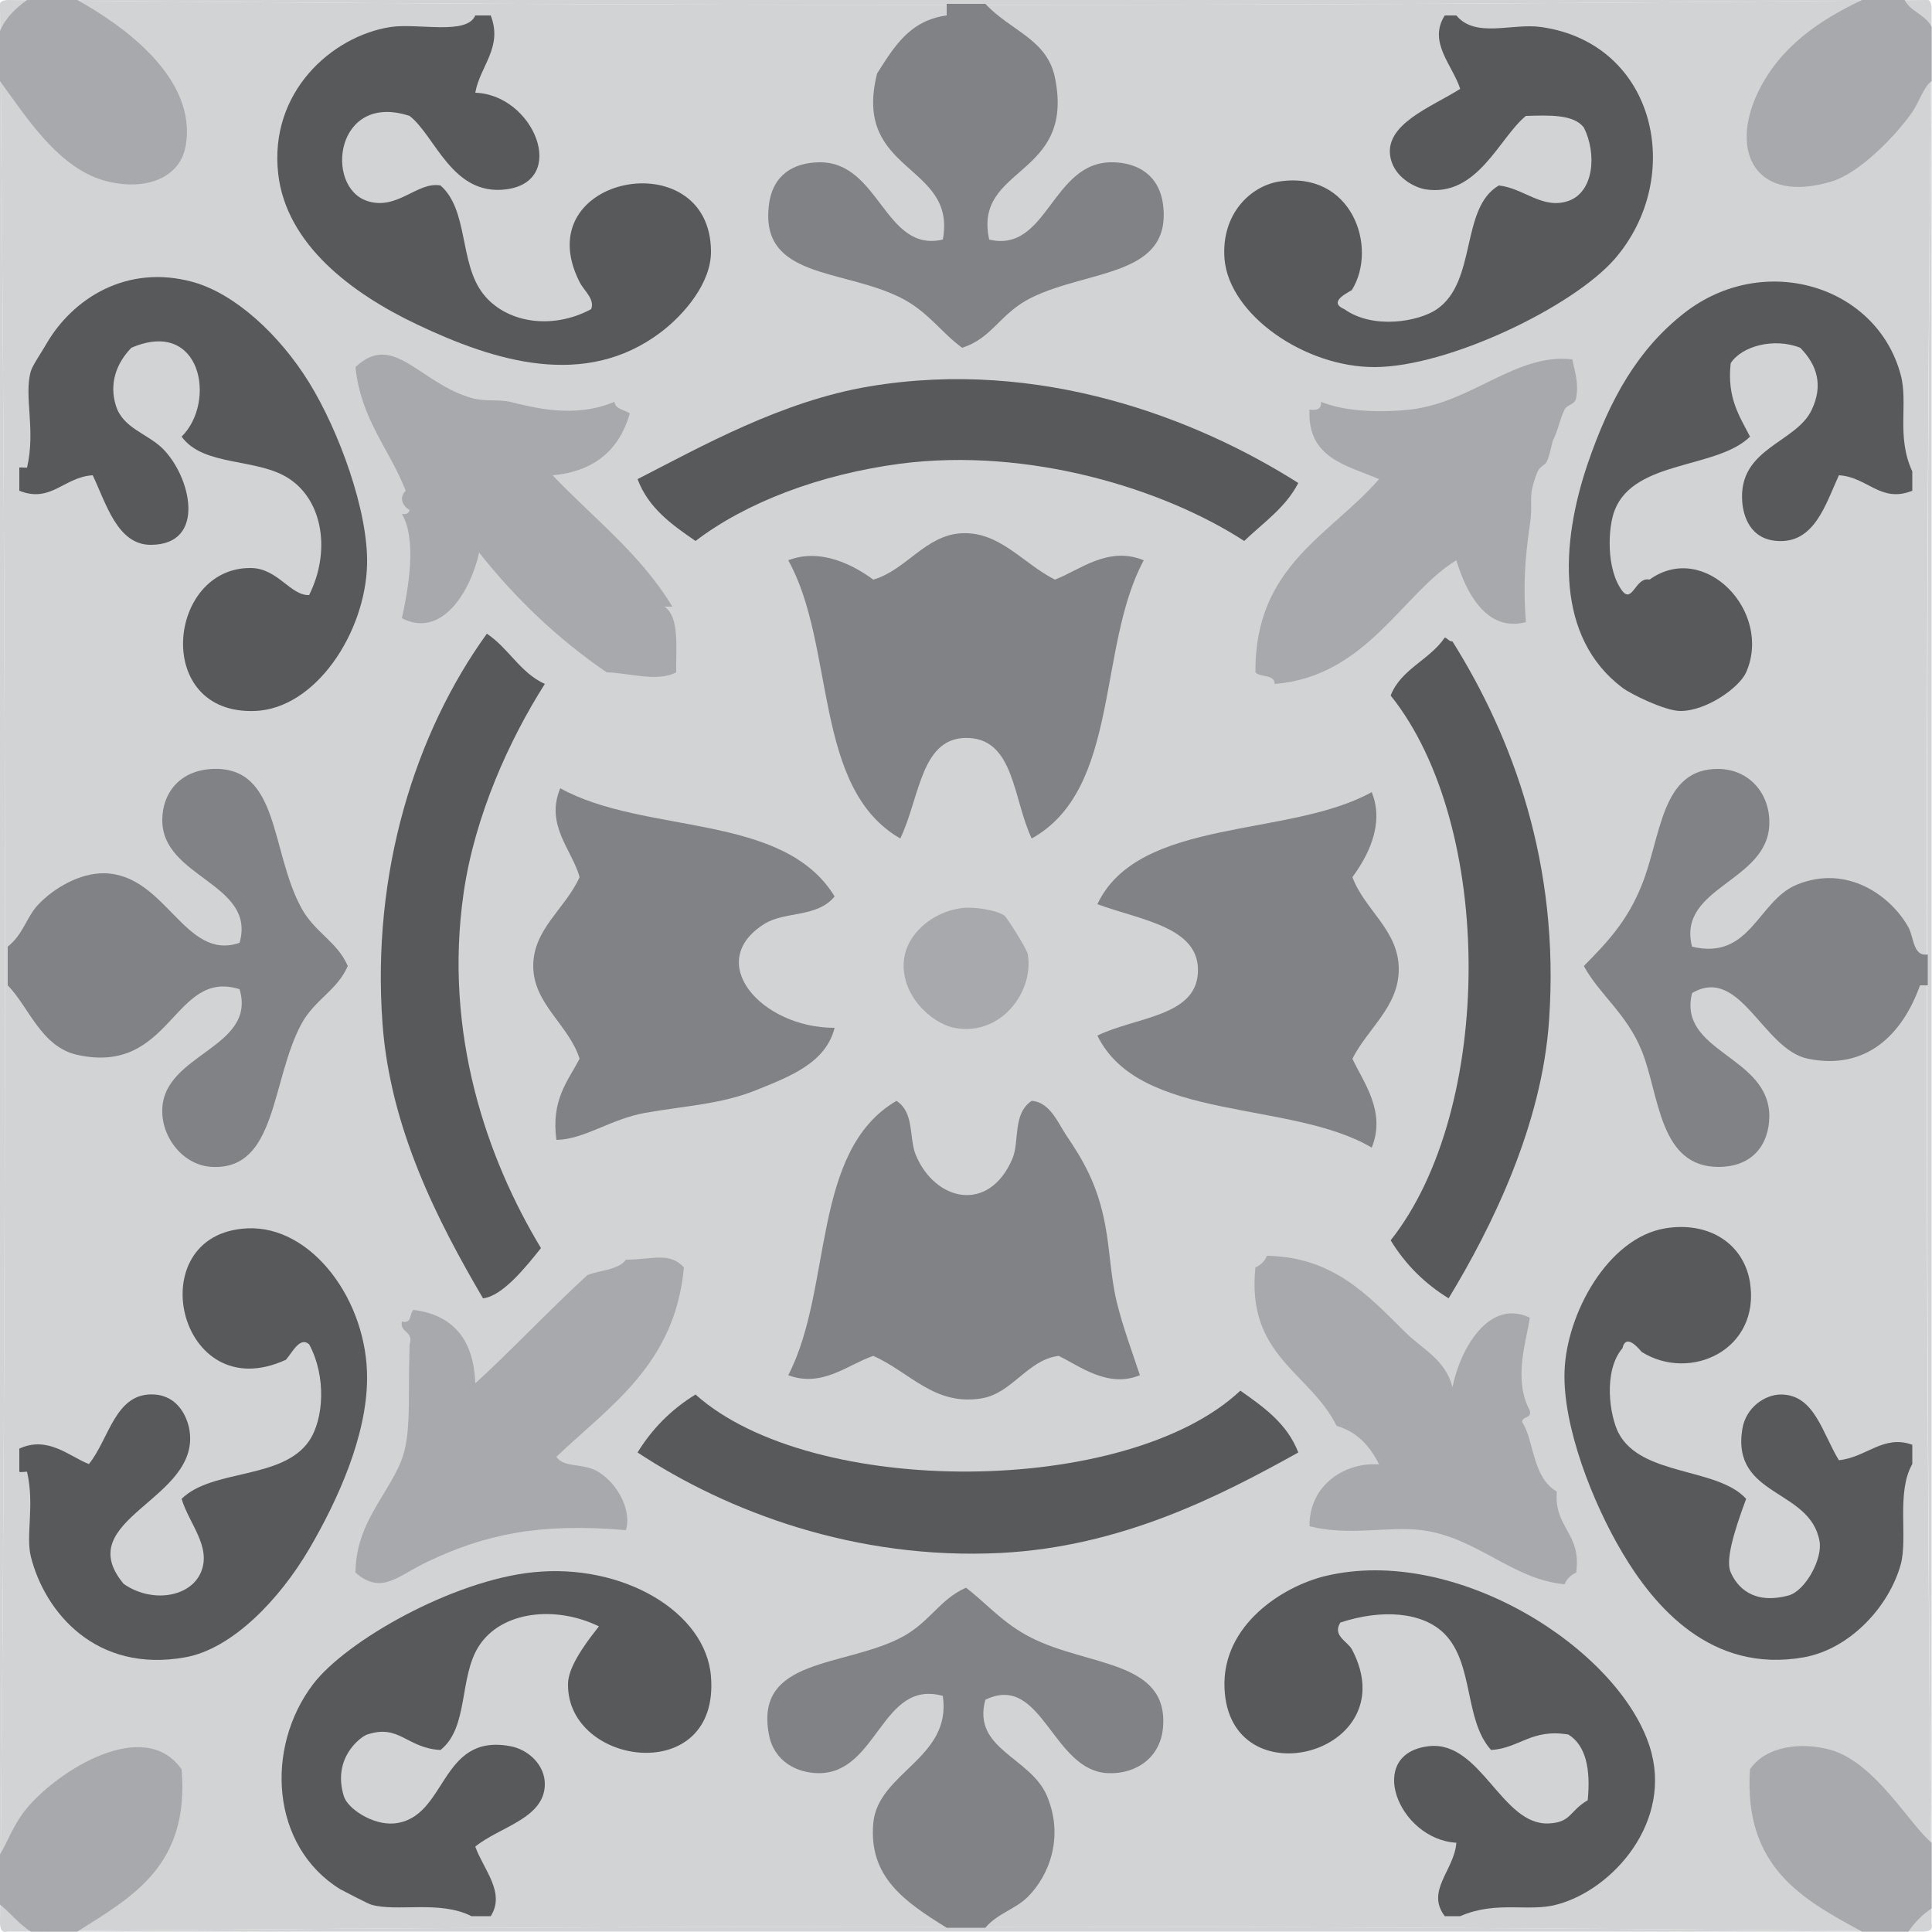 <?xml version="1.0" encoding="utf-8"?>
<!-- Generator: Adobe Illustrator 23.0.3, SVG Export Plug-In . SVG Version: 6.00 Build 0)  -->
<svg version="1.1" id="Layer_1" xmlns="http://www.w3.org/2000/svg" xmlns:xlink="http://www.w3.org/1999/xlink" x="0px" y="0px"
	 viewBox="0 0 500 500" style="enable-background:new 0 0 500 500;" xml:space="preserve">
<style type="text/css">
	.st0{fill-rule:evenodd;clip-rule:evenodd;fill:#D1D3D4;}
	.st1{fill-rule:evenodd;clip-rule:evenodd;fill:#A7A9AC;}
	.st2{fill-rule:evenodd;clip-rule:evenodd;fill:#808285;}
	.st3{fill-rule:evenodd;clip-rule:evenodd;fill:#58595B;}
</style>
<path class="st0" d="M2,0c165.3,0,330.6,0,495.9,0C335,1.7,165,1.7,2,0z"/>
<path class="st0" d="M0,497.9C1.7,335,1.7,165,0,2C0,167.3,0,332.6,0,497.9z"/>
<path class="st0" d="M499.9,497.9c0-165.3,0-330.6,0-495.9C498.3,165,498.3,335,499.9,497.9z"/>
<path class="st0" d="M497.9,499.9c-163-1.7-333-1.7-495.9,0C167.3,499.9,332.6,499.9,497.9,499.9z"/>
<path class="st0" d="M0,497.9c0.1,1.2,0.3,2.4,2,2c163-1.7,333-1.7,495.9,0c1.2-0.1,2.4-0.3,2-2c-1.7-163-1.7-333,0-495.9
	c-0.1-1.2-0.3-2.4-2-2C335,1.7,165,1.7,2,0C0.8,0.1-0.4,0.3,0,2C1.7,165,1.7,335,0,497.9z"/>
<path class="st1" d="M7,0c4.3,0,8.7,0,13,0c11,6.1,31.4,20,28,38c-1.5,7.8-9.8,11.4-20,9C15.2,44,6.6,29.9,0,21c0-4.3,0-8.7,0-13
	C1.5,4.5,4.1,2.1,7,0z"/>
<path class="st1" d="M454.9,24c-7.3,15.4-0.5,28.8,19,23c7.2-2.1,16.5-11.6,21-18c1.6-2.3,3.1-6.8,5-8c0-4.7,0-9.3,0-14
	c-1.5-3.2-5.4-3.9-7-7c-3.7,0-7.3,0-11,0C470.9,5.2,460.6,12.1,454.9,24z"/>
<path class="st1" d="M159,104c-10.5,4.4-21.1,1.4-27,0c-3-0.7-6.4,0-10-1c-13.5-3.9-20.2-17.3-30-8c1.4,13.6,8.8,21.2,13,32
	c-1.9,1.9-0.7,4,1,5c-0.2,0.8-0.8,1.2-2,1c4,6.7,1.6,19.8,0,27c10.6,5.4,17.9-7.4,20-17c9.4,11.9,20.3,22.3,33,31
	c5.5,0.1,13.1,2.6,18,0c-0.1-6.5,0.9-14.2-3-17c0.7,0,1.3,0,2,0c-8.1-13.5-20.4-22.9-31-34c11-1,17.3-6.7,20-16
	C161.6,106,159.3,106,159,104z"/>
<path class="st1" d="M364.9,106c-6.4,0.7-16.1,0.8-23-2c0.1,1.8-1,2.3-3,2c-0.6,12.6,9.6,14.4,18,18c-12.7,14.6-32.2,22.4-32,50
	c1.3,1.4,4.9,0.4,5,3c23.8-1.9,33.1-23.6,47-32c2.5,8.3,7.8,18.7,18,16c-0.7-9.3-0.3-16.1,1-25c0.9-5.9-0.3-6.7,1-11
	c1.2-4.1,1.5-3.7,3-5c1-0.9,1.7-5.3,2-6c1.4-2.8,1.8-5.6,3-8c0.7-1.4,2.7-1.2,3-3c0.7-3.9-0.3-6.7-1-10
	C392.4,91.3,381,104.2,364.9,106z"/>
<path class="st1" d="M234,248c-1.3,9.2,6.9,16.8,13,18c11.8,2.3,20.6-9.1,19-19c-0.3-1.6-5.5-9.6-6-10c-2-1.5-8.2-2.4-11-2
	C240.9,236,234.8,242,234,248z"/>
<path class="st1" d="M162,326c-2,2.7-6.7,2.7-10,4c-9.6,8.8-21.1,20.9-29,28c-0.4-11.3-5.7-17.7-16-19c-1.1,0.9-0.3,3.7-3,3
	c-0.5,3.1,3.1,2.3,2,6c-0.5,16.5,0.7,24.5-3,32c-4.4,8.9-10.9,15.4-11,27c6.9,5.9,10.8,0.8,19-3c14.2-6.7,28.2-10,51-8
	c1.4-4.7-1.6-11.5-7-15c-3.9-2.5-9.2-1-11-4c14-13.3,30.7-24,33-49C173.2,323.9,168.8,326,162,326z"/>
<path class="st1" d="M363.9,345c-9.7-9.6-18.7-19.7-36-20c-0.6,1.4-1.6,2.4-3,3c-2.4,23,14.2,27.2,21,41c5.4,1.6,8.7,5.3,11,10
	c-8.4-0.7-18.1,5-18,16c10.5,2.6,20.3-0.1,29,1c14.3,1.8,23.5,12.8,37,14c0.6-1.4,1.6-2.4,3-3c1.5-10.2-5.8-11.6-5-21
	c-6.4-3.6-5.9-13.5-9-18c0.1-1.6,2.6-0.8,2-3c-4.5-8.2-0.6-18.8,0-24c-10.6-5-18,8.1-20,18C374.1,352,368.5,349.4,363.9,345z"/>
<path class="st1" d="M47,457.9c-9.7-13.8-32,0.4-40,10c-3.6,4.3-5.2,9.2-7,12c0,4.3,0,8.7,0,13c2.8,2.2,4.9,5.1,8,7c4,0,8,0,12,0
	C34,491,49.1,483,47,457.9z"/>
<path class="st1" d="M473.9,452.9c-7.7-2.2-17-1-21,5c-1.7,25.4,13.7,33.7,29,42c4,0,8,0,12,0c1.6-2.4,3.6-4.4,6-6
	c0-5.7,0-11.3,0-17C494.2,472.2,485.4,456.3,473.9,452.9z"/>
<path class="st2" d="M245,1c3.3,0,6.7,0,10,0c6.7,7.1,15.9,9.1,18,19c5.4,26.1-21.2,22.8-17,42c15.2,3.6,16.1-20.3,32-20
	c6.3,0.1,12,3.2,13,11c2.3,18.6-19.1,16.7-34,24c-8.2,4-10.1,10.5-18,13c-5.5-4-8.8-9.4-16-13c-15.1-7.5-36.4-4.9-34-24
	c1-7.9,6.5-10.9,13-11c15.7-0.2,16.9,23.5,32,20c3.7-19.8-23.6-17-17-43c4.3-6.7,8.3-13.7,18-15c0-0.7,0-1.3,0-2
	C245,1.7,245,1.3,245,1z"/>
<path class="st2" d="M249,138c-9.5,0.4-14.5,9.6-23,12c-4.9-3.6-13.5-8.3-22-5c12.3,22.1,6.3,59,29,72c5.2-10.9,5.3-26.8,18-26
	c11.5,0.8,11.2,15.8,16,26c23-12.8,16.9-49.6,29-72c-9.3-3.8-16.6,2.6-23,5C264.7,145.8,258.8,137.6,249,138z"/>
<path class="st2" d="M20,273c24.5,5.4,24.8-22.4,42-17c4.5,15.2-19.5,16.6-20,31c-0.3,7.3,5.4,14.7,13,15c16.7,0.7,15.1-22.3,23-37
	c3.4-6.3,9.3-8.7,12-15c-2.7-6.3-8.5-8.6-12-15c-8.1-14.9-5.6-36.7-23-36c-8.6,0.4-12.9,6.3-13,13c-0.3,15.2,24.4,16.5,20,32
	c-14.2,4.9-19-17.7-35-18c-6.3-0.1-13,3.8-17,8c-3.2,3.3-3.8,7.6-8,11c0,3.3,0,6.7,0,10C7.5,260.6,10.6,270.9,20,273z"/>
<path class="st2" d="M493.9,240c-4.4-8-15.8-16.5-29-11c-10,4.2-11.9,19.6-27,16c-4-15.6,19.9-16.7,20-32c0.1-7.6-5.1-13.8-13-14
	c-15.1-0.3-14.9,17.4-20,30c-3.8,9.6-9.3,15.2-15,21c4,7.4,11.1,12.3,15,22c4.6,11.4,4.4,30.1,20,30c8.8-0.1,12.9-5.9,13-13
	c0.1-15.8-23.8-16.6-20-32c12.5-7.3,18.3,14.6,30,17c15.2,3.1,24.5-6.4,29-19c0.7,0,1.3,0,2,0c0-2.7,0-5.3,0-8
	C495.1,247.7,495.3,242.5,493.9,240z"/>
<path class="st2" d="M150,227c-3.7,8.2-12,13.4-12,23c0,9.8,9.2,15.2,12,24c-3.1,5.9-7.4,10.6-6,21c7.2-0.1,14-5.4,23-7
	c10.1-1.8,19.8-2.2,29-6c8.4-3.4,17.7-6.9,20-16c-19.1,0-34-17.2-18-27c5.3-3.2,13.5-1.5,18-7c-13.3-21.8-49.1-15.9-71-28
	C141,213.5,148.1,220,150,227z"/>
<path class="st2" d="M284,234c11.3,4.2,26.9,5.9,26,18c-0.8,11.1-16.1,11.2-26,16c10.9,22.4,50,16.6,71,29c3.8-9.3-2.2-17-5-23
	c4-7.9,11.9-13.4,12-23c0.1-10.2-8.8-15.4-12-24c3.6-4.9,8.5-13.4,5-22C333.6,216.9,294.7,211.4,284,234z"/>
<path class="st2" d="M204,355.9c8.8,3.3,15.5-2.8,22-5c9.5,4.2,15.8,13,28,11c8-1.3,11.9-10,20-11c5.5,2.7,12.8,8.4,21,5
	c-2.1-6.4-4.3-12.1-6-19c-1.6-6.7-1.7-13.2-3-20c-1.9-10.2-5.7-16.7-10-23c-2.2-3.3-4.3-8.7-9-9c-5,3.3-3.1,10.5-5,15
	c-6.1,14.2-20,11-25-1c-1.8-4.4-0.3-11-5-14C209.8,297.9,215.6,333.5,204,355.9z"/>
<path class="st2" d="M266,490.9c5.5-5.5,9.4-15.4,5-26c-4.2-10.2-19.5-12.1-16-25c14.8-7.2,17.3,18.7,32,19c7,0.2,13.4-4,14-12
	c1.3-17.2-19.3-15.6-34-23c-7.4-3.7-11.5-8.8-17-13c-6.9,3-9.5,9.2-17,13c-14.9,7.6-37.8,5.2-34,25c1.3,7,7.3,10,13,10
	c15.2-0.1,16.2-24.4,32-20c2.4,16.2-16.9,19.8-18,33c-1.2,13.8,8,20.2,19,27c3.3,0,6.7,0,10,0C258.1,495.2,262.8,494.1,266,490.9z"
	/>
<path class="st3" d="M123,4c1.3,0,2.7,0,4,0c3.2,8.3-2.8,13.1-4,20c15.2,0.5,24.2,22.9,8,25c-14,1.8-18.3-13.8-25-19
	c-19.2-6.3-22.1,18.3-11,22c7.8,2.6,13-5.1,19-4c7.3,6.4,4.8,20,11,28c5.7,7.4,17.6,9.6,28,4c1-2.6-1.9-4.8-3-7
	c-14-27.6,33.8-36.6,34-8c0.1,8.1-6.8,16.3-13,21c-19.6,14.8-43,7.5-63-2c-16.9-8-33.9-20.7-36-39C69.6,23.9,85.8,9.4,101,7
	C108.2,5.9,120.8,9.2,123,4z"/>
<path class="st3" d="M377.9,23c-7.4,4.7-20,9.2-18,18c1.1,4.9,6.1,7.5,9,8c13.5,2.1,19.1-13.4,26-19c6.2-0.2,12.4-0.4,15,3
	c3.4,6.8,2.6,16.7-4,19c-6.7,2.3-11.5-3.3-18-4c-10,5.8-5.6,24.8-16,32c-4.8,3.3-16.6,5.3-24,0c-4.7-2,1.8-4.6,2-5
	c6.8-11.1-0.1-31-19-28c-7.2,1.2-14.9,8.3-14,20c1.2,14.4,20.7,28.1,39,28c18.9-0.1,51.1-15.5,62-28c18.2-21,10.9-55.7-19-60
	c-7.5-1.1-17,3-22-3c-1,0-2,0-3,0C369.5,10.9,375.9,16.8,377.9,23z"/>
<path class="st3" d="M24,123c3.5,7.4,6.4,18,15,18c14.6,0,10.4-17.8,3-25c-3.9-3.8-10.2-5.2-12-11c-1.8-5.7,0.1-11,4-15
	c18.1-7.8,22.1,14,13,23c5.7,7.9,19.8,5.4,28,11c8.6,5.8,10.6,18.8,5,30c-4.8,0.2-8.1-6.9-15-7c-21.7-0.3-25.6,38,1,37
	c15.7-0.6,28.6-20.3,29-38c0.3-13.8-7.3-34.5-15-47c-7.8-12.6-19.3-23-30-26c-17.3-4.8-31.3,4.4-38,16c-1.2,2.1-3.6,5.6-4,7
	c-1.9,6.5,1.3,15.1-1,25c0,0.1-1.8-0.1-2,0c0,2,0,4,0,6C13.2,130.3,16.6,123.4,24,123z"/>
<path class="st3" d="M491.9,97c-6.2-23.2-35.5-32-56-16c-11.9,9.3-19.2,22-25,39c-7.1,20.8-8.3,45,9,58c2.1,1.6,11,6,15,6
	c6.7,0,15.2-6,17-10c6.9-15.7-10.8-34.2-25-24c-3.6-0.8-4.4,6.2-7,3c-4.3-5.6-3.8-16.5-2-21c5.1-13,26.5-10.6,35-19
	c-2.7-5.3-6-10-5-19c2.8-4.4,11.2-6.7,18-4c4.5,4.6,5.9,9.8,3,16c-4,8.7-19.2,9.9-18,24c0.3,3.4,1.9,9.5,9,10
	c9.6,0.7,12.5-9.3,16-17c7.4,0.4,10.8,7.3,19,4c0-1.7,0-3.3,0-5C490.7,113,493.9,104.4,491.9,97z"/>
<path class="st3" d="M225,100c-22.7,3.8-43.6,15.6-60,24c2.8,7.5,8.9,11.8,15,16c13-9.9,31.9-17.2,53-20c33.3-4.3,68.2,6.5,89,20
	c4.9-4.7,10.7-8.6,14-15C309.7,108.3,269.2,92.6,225,100z"/>
<path class="st3" d="M126,164c-18.5,25.6-29.9,61.7-27,101c2,27,14.2,50.9,26,71c5-0.5,11.1-8.1,15-13c-13.9-23-25.3-55.5-20-92
	c2.9-20,11.9-39.7,21-54C134.6,174.1,131.6,167.7,126,164z"/>
<path class="st3" d="M400.9,264c2.8-40.3-9.4-73.1-25-98c-1,0-1.2-0.8-2-1c-3.9,5.8-11.3,8.1-14,15c27,33.7,26.8,107.2,0,141
	c3.8,6.2,8.8,11.2,15,15C386.2,317.4,399.1,291,400.9,264z"/>
<path class="st3" d="M7,380.9c2,8.7-0.4,16.5,1,22c3.6,14.3,16.8,30.2,40,26c12.1-2.2,24.3-14.9,32-28c7.5-12.8,14.9-29.3,15-44
	c0.2-20.2-14.3-39.8-31-39c-28.2,1.3-18,46.9,10,34c1.6-1.8,3.6-6.1,6-4c4.5,8.3,3.8,19.4,0,25c-6.9,10.1-25.1,7.2-33,15
	c1.9,6.4,7.8,12.4,5,19c-2.8,6.6-12.9,8-20,3c-14.1-16.9,20.2-21.7,17-40c-0.6-3.2-2.9-8.6-9-9c-10.2-0.7-11.7,11.5-17,18
	c-5.1-2-10.6-7.4-18-4c0,2,0,4,0,6C5.2,381.1,7,380.8,7,380.9z"/>
<path class="st3" d="M475.9,377.9c-4.3-7-6.3-17-15-17c-4.1,0-9.1,3.3-10,9c-2.8,17.6,17.6,15.3,20,29c0.8,4.6-3.7,12.8-8,14
	c-9.3,2.5-13.4-2.3-15-6c-1.3-2.9,0.5-9.6,4-19c-7.4-8.2-27.1-5.8-33-17c-2.3-4.4-4.1-16,1-22c1-4.3,4.8,0.9,5,1
	c12.5,7.8,30.7-0.5,28-18c-1.6-10-10.6-15.9-22-14c-14.8,2.5-25.5,22.1-26,37c-0.5,14.2,7.3,34.1,15,47c8.2,13.8,22.9,31.3,47,27
	c12-2.2,22-13.2,25-24c1.9-6.9-1.2-18.7,3-26c0-1.7,0-3.3,0-5C487.4,371.2,483,377.2,475.9,377.9z"/>
<path class="st3" d="M321,359.9c-29.2,27.5-110.8,28-141,1c-6.2,3.8-11.2,8.8-15,15c23.2,15.3,56.4,27.9,94,26
	c31.2-1.6,56.7-14.7,77-26C333.1,368.4,327.1,364.2,321,359.9z"/>
<path class="st3" d="M123,477.9c6.2-5.1,17.8-7.2,18-16c0.1-5.2-4.4-9.2-9-10c-18.4-3.4-16.2,18.7-30,20c-5.5,0.5-12-3.8-13-7
	c-3.1-9.9,4.3-15.4,6-16c8.4-2.8,10.2,3.5,19,4c7.4-5.9,4.7-18.9,10-27c5.8-8.9,19.7-10.5,31-5c-5.9,7.4-8,11.8-8,15
	c-0.2,21.3,39.3,26.6,37-2c-1.3-16.8-22.9-29.4-46-27c-20.8,2.1-48.4,17.7-57,29c-12.5,16.5-10.9,41.9,7,53c0.7,0.4,7.3,3.8,8,4
	c6.6,2,17.8-1.2,26,3c1.7,0,3.3,0,5,0C130.9,489.8,125.1,483.8,123,477.9z"/>
<path class="st3" d="M402.9,492.9c14.5-3.8,30.3-21.6,24-41c-8.2-25.3-50.2-52.2-84-44c-10.7,2.6-26.7,12.5-26,29
	c1.2,29.2,47.2,17,33-10c-1.1-2.1-5.2-3.6-3-7c10.7-3.5,21.3-2.8,27,3c7.6,7.8,5,22.3,12,30c7.5-0.5,10.4-5.6,20-4
	c4.5,2.8,5.8,8.9,5,17c-4.8,2.8-4.2,5.7-10,6c-12.2,0.7-17.6-21.4-31-20c-16.7,1.8-8.1,24.1,7,25c-0.5,7.1-8,12.4-3,19
	c1.3,0,2.7,0,4,0C387.3,491.8,395.6,494.9,402.9,492.9z"/>
</svg>
